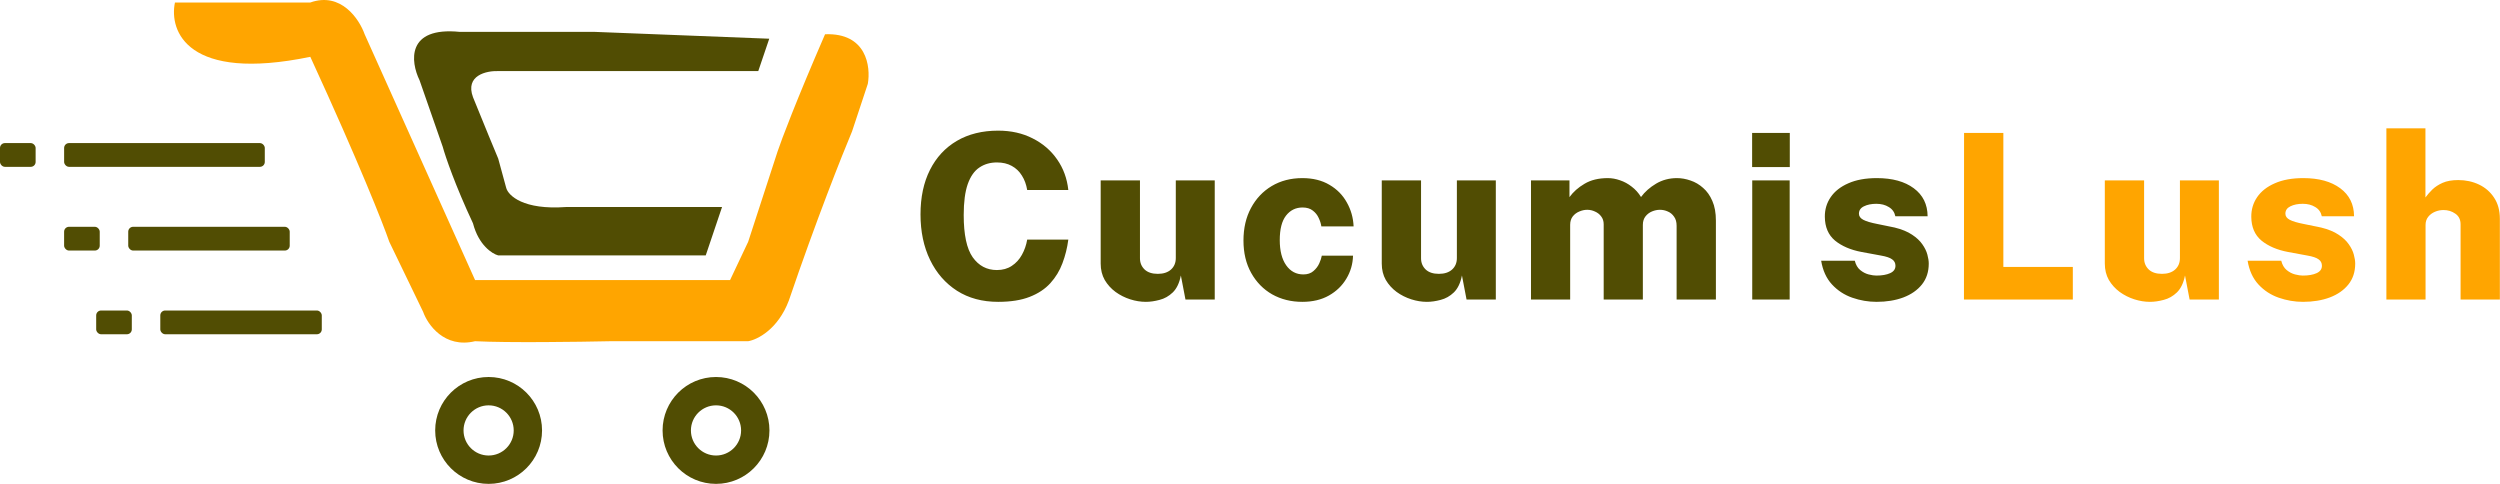 <svg width="217" height="42" viewBox="0 0 217 42" fill="none" xmlns="http://www.w3.org/2000/svg">
<path d="M86.64 11.34C87.76 11.34 88.757 11.563 89.63 12.01C90.51 12.45 91.22 13.06 91.76 13.84C92.3 14.613 92.623 15.497 92.73 16.49H89.16C89.08 16.01 88.927 15.593 88.7 15.24C88.48 14.88 88.187 14.6 87.82 14.4C87.46 14.2 87.03 14.1 86.53 14.1C85.95 14.1 85.443 14.247 85.01 14.54C84.577 14.827 84.24 15.307 84 15.98C83.767 16.647 83.65 17.54 83.65 18.66C83.65 20.367 83.91 21.59 84.43 22.33C84.957 23.07 85.657 23.44 86.53 23.44C87.03 23.44 87.46 23.32 87.82 23.08C88.187 22.84 88.48 22.52 88.7 22.12C88.927 21.713 89.08 21.273 89.16 20.8H92.73C92.637 21.513 92.467 22.197 92.22 22.85C91.98 23.497 91.63 24.073 91.17 24.58C90.71 25.087 90.11 25.483 89.37 25.77C88.637 26.057 87.727 26.2 86.64 26.2C85.267 26.2 84.077 25.88 83.07 25.24C82.063 24.593 81.283 23.7 80.73 22.56C80.177 21.42 79.9 20.103 79.9 18.61C79.9 17.123 80.173 15.837 80.72 14.75C81.267 13.663 82.043 12.823 83.05 12.23C84.063 11.637 85.26 11.34 86.64 11.34ZM99.459 26.2C99.012 26.2 98.559 26.127 98.099 25.98C97.639 25.833 97.216 25.62 96.829 25.34C96.442 25.053 96.129 24.707 95.889 24.3C95.656 23.887 95.539 23.413 95.539 22.88V15.66H98.949V22.42C98.949 22.807 99.082 23.13 99.349 23.39C99.616 23.643 99.999 23.77 100.499 23.77C100.979 23.77 101.359 23.647 101.639 23.4C101.919 23.147 102.059 22.813 102.059 22.4V15.66H105.439V26H102.899L102.499 23.91C102.372 24.557 102.139 25.047 101.799 25.38C101.459 25.707 101.076 25.923 100.649 26.03C100.229 26.143 99.832 26.2 99.459 26.2ZM113.043 15.46C113.956 15.46 114.74 15.653 115.393 16.04C116.046 16.42 116.55 16.93 116.903 17.57C117.263 18.203 117.46 18.897 117.493 19.65H114.693C114.66 19.417 114.583 19.173 114.463 18.92C114.35 18.667 114.18 18.453 113.953 18.28C113.726 18.1 113.43 18.01 113.063 18.01C112.47 18.01 111.99 18.247 111.623 18.72C111.263 19.187 111.083 19.893 111.083 20.84C111.083 21.773 111.27 22.503 111.643 23.03C112.016 23.557 112.513 23.82 113.133 23.82C113.493 23.82 113.783 23.723 114.003 23.53C114.23 23.337 114.4 23.113 114.513 22.86C114.626 22.607 114.7 22.383 114.733 22.19H117.443C117.423 22.917 117.23 23.583 116.863 24.19C116.503 24.797 116 25.283 115.353 25.65C114.706 26.017 113.936 26.2 113.043 26.2C112.07 26.2 111.196 25.983 110.423 25.55C109.656 25.11 109.05 24.49 108.603 23.69C108.156 22.89 107.933 21.953 107.933 20.88C107.933 19.807 108.15 18.867 108.583 18.06C109.016 17.247 109.616 16.61 110.383 16.15C111.156 15.69 112.043 15.46 113.043 15.46ZM123.857 26.2C123.41 26.2 122.957 26.127 122.497 25.98C122.037 25.833 121.613 25.62 121.227 25.34C120.84 25.053 120.527 24.707 120.287 24.3C120.053 23.887 119.937 23.413 119.937 22.88V15.66H123.347V22.42C123.347 22.807 123.48 23.13 123.747 23.39C124.013 23.643 124.397 23.77 124.897 23.77C125.377 23.77 125.757 23.647 126.037 23.4C126.317 23.147 126.457 22.813 126.457 22.4V15.66H129.837V26H127.297L126.897 23.91C126.77 24.557 126.537 25.047 126.197 25.38C125.857 25.707 125.473 25.923 125.047 26.03C124.627 26.143 124.23 26.2 123.857 26.2ZM132.89 26V15.66H136.23V17.11C136.557 16.657 136.993 16.27 137.54 15.95C138.087 15.623 138.76 15.46 139.56 15.46C139.907 15.46 140.26 15.523 140.62 15.65C140.98 15.77 141.317 15.953 141.63 16.2C141.95 16.44 142.22 16.74 142.44 17.1C142.773 16.647 143.21 16.26 143.75 15.94C144.29 15.62 144.893 15.46 145.56 15.46C145.947 15.46 146.34 15.53 146.74 15.67C147.14 15.803 147.503 16.017 147.83 16.31C148.163 16.597 148.43 16.973 148.63 17.44C148.837 17.907 148.94 18.477 148.94 19.15V26H145.53V19.6C145.53 19.273 145.457 19.01 145.31 18.81C145.17 18.603 144.99 18.453 144.77 18.36C144.55 18.26 144.32 18.21 144.08 18.21C143.853 18.21 143.627 18.257 143.4 18.35C143.173 18.443 142.983 18.587 142.83 18.78C142.677 18.973 142.6 19.22 142.6 19.52V26H139.2V19.47C139.2 19.197 139.127 18.967 138.98 18.78C138.84 18.593 138.66 18.453 138.44 18.36C138.227 18.26 138.003 18.21 137.77 18.21C137.543 18.21 137.313 18.26 137.08 18.36C136.853 18.453 136.663 18.597 136.51 18.79C136.363 18.983 136.29 19.227 136.29 19.52V26H132.89ZM155.344 15.66V26H152.094V15.66H155.344ZM155.354 11.54V14.5H152.084V11.54H155.354ZM162.886 26.2C162.166 26.2 161.463 26.08 160.776 25.84C160.089 25.6 159.503 25.217 159.016 24.69C158.529 24.163 158.216 23.477 158.076 22.63H160.996C161.083 22.983 161.239 23.253 161.466 23.44C161.693 23.627 161.936 23.753 162.196 23.82C162.456 23.887 162.679 23.92 162.866 23.92C163.359 23.92 163.759 23.85 164.066 23.71C164.373 23.57 164.526 23.357 164.526 23.07C164.526 22.83 164.429 22.643 164.236 22.51C164.049 22.37 163.723 22.26 163.256 22.18L161.576 21.87C160.629 21.69 159.863 21.36 159.276 20.88C158.696 20.393 158.403 19.707 158.396 18.82C158.389 18.187 158.559 17.617 158.906 17.11C159.253 16.603 159.763 16.203 160.436 15.91C161.109 15.61 161.936 15.46 162.916 15.46C164.256 15.46 165.323 15.753 166.116 16.34C166.909 16.927 167.309 17.737 167.316 18.77H164.516C164.443 18.417 164.253 18.15 163.946 17.97C163.646 17.783 163.286 17.69 162.866 17.69C162.439 17.69 162.079 17.763 161.786 17.91C161.499 18.05 161.356 18.263 161.356 18.55C161.356 18.77 161.483 18.947 161.736 19.08C161.989 19.213 162.393 19.333 162.946 19.44L164.456 19.75C165.076 19.903 165.579 20.11 165.966 20.37C166.353 20.623 166.649 20.9 166.856 21.2C167.069 21.5 167.216 21.8 167.296 22.1C167.376 22.393 167.416 22.653 167.416 22.88C167.416 23.593 167.219 24.197 166.826 24.69C166.433 25.183 165.893 25.56 165.206 25.82C164.526 26.073 163.753 26.2 162.886 26.2Z" fill="#514D03"/>
<path d="M170.481 11.54H173.891V23.17H179.921V26H170.471L170.481 11.54ZM186.618 26.2C186.172 26.2 185.718 26.127 185.258 25.98C184.798 25.833 184.375 25.62 183.988 25.34C183.602 25.053 183.288 24.707 183.048 24.3C182.815 23.887 182.698 23.413 182.698 22.88V15.66H186.108V22.42C186.108 22.807 186.242 23.13 186.508 23.39C186.775 23.643 187.158 23.77 187.658 23.77C188.138 23.77 188.518 23.647 188.798 23.4C189.078 23.147 189.218 22.813 189.218 22.4V15.66H192.598V26H190.058L189.658 23.91C189.532 24.557 189.298 25.047 188.958 25.38C188.618 25.707 188.235 25.923 187.808 26.03C187.388 26.143 186.992 26.2 186.618 26.2ZM199.902 26.2C199.182 26.2 198.479 26.08 197.792 25.84C197.106 25.6 196.519 25.217 196.032 24.69C195.546 24.163 195.232 23.477 195.092 22.63H198.012C198.099 22.983 198.256 23.253 198.482 23.44C198.709 23.627 198.952 23.753 199.212 23.82C199.472 23.887 199.696 23.92 199.882 23.92C200.376 23.92 200.776 23.85 201.082 23.71C201.389 23.57 201.542 23.357 201.542 23.07C201.542 22.83 201.446 22.643 201.252 22.51C201.066 22.37 200.739 22.26 200.272 22.18L198.592 21.87C197.646 21.69 196.879 21.36 196.292 20.88C195.712 20.393 195.419 19.707 195.412 18.82C195.406 18.187 195.576 17.617 195.922 17.11C196.269 16.603 196.779 16.203 197.452 15.91C198.126 15.61 198.952 15.46 199.932 15.46C201.272 15.46 202.339 15.753 203.132 16.34C203.926 16.927 204.326 17.737 204.332 18.77H201.532C201.459 18.417 201.269 18.15 200.962 17.97C200.662 17.783 200.302 17.69 199.882 17.69C199.456 17.69 199.096 17.763 198.802 17.91C198.516 18.05 198.372 18.263 198.372 18.55C198.372 18.77 198.499 18.947 198.752 19.08C199.006 19.213 199.409 19.333 199.962 19.44L201.472 19.75C202.092 19.903 202.596 20.11 202.982 20.37C203.369 20.623 203.666 20.9 203.872 21.2C204.086 21.5 204.232 21.8 204.312 22.1C204.392 22.393 204.432 22.653 204.432 22.88C204.432 23.593 204.236 24.197 203.842 24.69C203.449 25.183 202.909 25.56 202.222 25.82C201.542 26.073 200.769 26.2 199.902 26.2ZM207.138 26V11.14H210.528V17.14C210.688 16.92 210.884 16.693 211.118 16.46C211.358 16.227 211.658 16.03 212.018 15.87C212.378 15.71 212.831 15.63 213.378 15.63C214.031 15.63 214.631 15.76 215.178 16.02C215.724 16.28 216.161 16.66 216.488 17.16C216.821 17.66 216.988 18.273 216.988 19V26H213.578V19.47C213.578 19.063 213.428 18.757 213.128 18.55C212.828 18.337 212.484 18.23 212.098 18.23C211.844 18.23 211.598 18.28 211.358 18.38C211.118 18.48 210.921 18.627 210.768 18.82C210.614 19.013 210.538 19.25 210.538 19.53V26H207.138Z" fill="#FFA500"/>
<path d="M65.818 6.169L66.771 3.36L51.646 2.768H39.922C35.243 2.294 35.636 5.37 36.418 6.968L38.428 12.739C38.659 13.581 39.51 16.089 41.056 19.387C41.55 21.284 42.722 22.033 43.246 22.17H61.257L62.674 17.97H57.933H49.121C45.431 18.238 44.13 16.982 43.942 16.321L43.246 13.77C42.954 13.074 42.107 11.034 41.056 8.436C40.355 6.54 42.224 6.135 43.246 6.169H65.818Z" fill="#514D03"/>
<path d="M26.935 4.932C16.278 7.138 14.662 2.708 15.186 0.217H26.935C29.595 -0.731 31.187 1.66 31.651 2.974L41.236 24.309H45.359H54.171H63.37L64.942 20.985L67.492 13.152C67.819 12.173 69.1 8.766 71.615 2.974C75.222 2.83 75.592 5.782 75.326 7.277L73.96 11.4C73.11 13.418 70.822 19.181 68.472 26.087C67.523 28.602 65.723 29.488 64.942 29.617H52.986C50.246 29.677 44.06 29.761 41.236 29.617C38.577 30.256 37.122 28.182 36.727 27.066L33.789 20.985C33.274 19.482 31.182 14.167 26.935 4.932Z" fill="#FFA500"/>
<path d="M47.05 37.362C47.05 39.923 44.974 42 42.412 42C39.851 42 37.774 39.923 37.774 37.362C37.774 34.8 39.851 32.724 42.412 32.724C44.974 32.724 47.05 34.8 47.05 37.362ZM40.235 37.362C40.235 38.565 41.21 39.539 42.412 39.539C43.615 39.539 44.59 38.565 44.59 37.362C44.59 36.159 43.615 35.184 42.412 35.184C41.21 35.184 40.235 36.159 40.235 37.362Z" fill="#514D03"/>
<path d="M66.788 37.362C66.788 39.923 64.711 42 62.15 42C59.588 42 57.512 39.923 57.512 37.362C57.512 34.8 59.588 32.724 62.15 32.724C64.711 32.724 66.788 34.8 66.788 37.362ZM59.972 37.362C59.972 38.565 60.947 39.539 62.15 39.539C63.352 39.539 64.327 38.565 64.327 37.362C64.327 36.159 63.352 35.184 62.15 35.184C60.947 35.184 59.972 36.159 59.972 37.362Z" fill="#514D03"/>
<rect x="5.566" y="12.42" width="17.418" height="2.061" rx="0.424" fill="#514D03"/>
<rect y="12.42" width="3.092" height="2.061" rx="0.424" fill="#514D03"/>
<rect x="11.131" y="19.686" width="14.017" height="2.061" rx="0.424" fill="#514D03"/>
<rect x="5.565" y="19.686" width="3.092" height="2.061" rx="0.424" fill="#514D03"/>
<rect x="13.914" y="26.952" width="14.017" height="2.061" rx="0.424" fill="#514D03"/>
<rect x="8.349" y="26.952" width="3.092" height="2.061" rx="0.424" fill="#514D03"/>
</svg>
